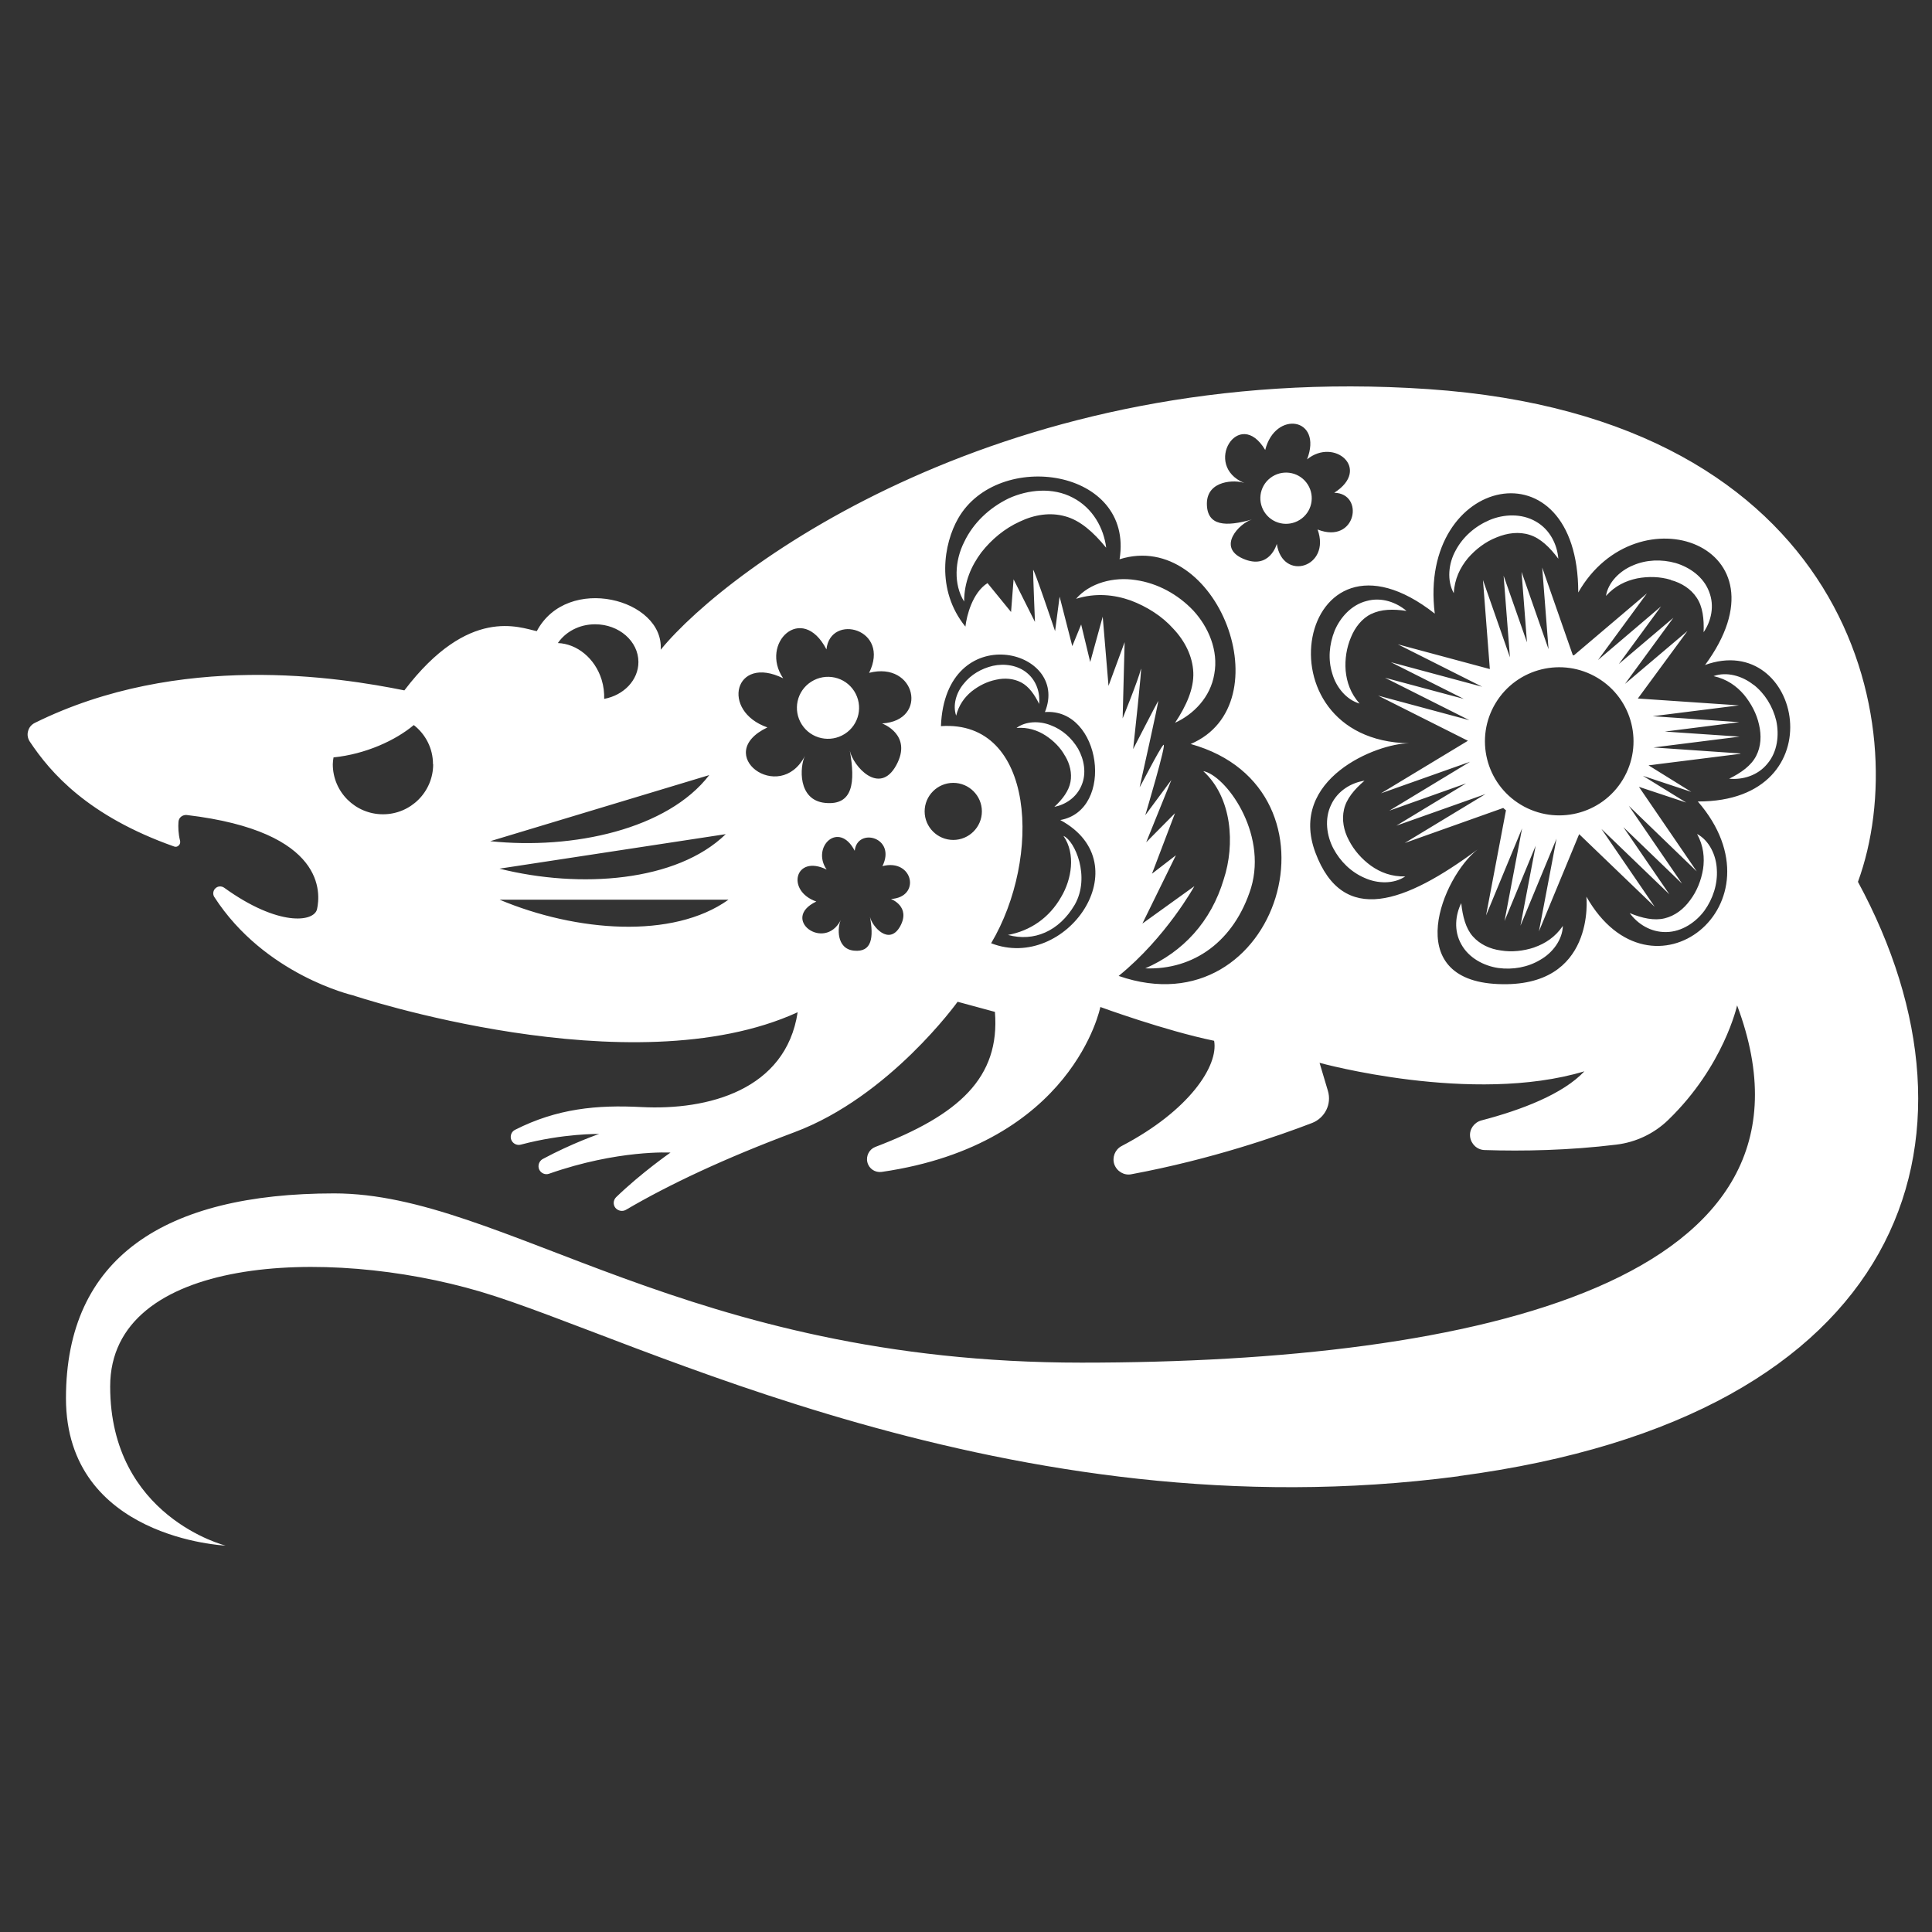 <svg width="140" height="140" viewBox="0 0 140 140" fill="none" xmlns="http://www.w3.org/2000/svg">
<rect x="0" y="0" width="140" height="140" fill="#333333" stroke="none"/>
<path d="M85.145 52.384C85.972 51.14 86.523 49.897 86.471 48.719C86.418 47.554 85.867 46.455 85.027 45.565C84.213 44.649 83.11 43.955 81.929 43.51C80.734 43.091 79.395 42.947 77.977 43.392C78.962 42.24 80.708 41.782 82.283 42.031C83.871 42.254 85.355 43.065 86.471 44.243C87.56 45.421 88.308 47.135 87.993 48.837C87.718 50.538 86.471 51.769 85.158 52.371L85.145 52.384ZM121.074 42.031C121.848 42.24 122.531 42.672 122.951 43.314C123.384 43.955 123.489 44.845 123.45 45.813C123.988 45.028 124.264 43.916 123.844 42.869C123.45 41.809 122.439 41.102 121.428 40.801C120.404 40.513 119.289 40.552 118.33 40.971C117.372 41.364 116.532 42.201 116.374 43.183C117.031 42.45 117.818 42.083 118.632 41.913C119.446 41.756 120.299 41.782 121.074 42.018V42.031ZM80.156 39.675C79.986 38.301 79.211 36.822 77.741 36.063C76.284 35.291 74.499 35.474 73.094 36.115C71.689 36.796 70.521 37.895 69.865 39.283C69.182 40.631 69.09 42.358 69.865 43.589C69.865 42.162 70.39 40.997 71.112 40.029C71.86 39.073 72.818 38.288 73.882 37.804C74.945 37.293 76.1 37.11 77.177 37.411C78.266 37.699 79.237 38.563 80.143 39.675H80.156ZM92.05 34.636C91.236 35.264 91.091 36.429 91.722 37.241C92.352 38.052 93.52 38.196 94.334 37.568C95.148 36.94 95.292 35.775 94.662 34.964C94.032 34.152 92.864 34.008 92.05 34.636ZM75.299 51.023C75.378 50.264 75.142 49.373 74.446 48.785C73.763 48.196 72.779 48.065 71.952 48.248C71.112 48.444 70.35 48.889 69.825 49.557C69.287 50.198 69.025 51.114 69.287 51.86C69.471 51.101 69.891 50.525 70.403 50.106C70.928 49.688 71.532 49.387 72.175 49.256C72.805 49.112 73.448 49.164 74 49.452C74.551 49.74 74.971 50.329 75.312 51.036L75.299 51.023ZM77.072 60.59C77.964 61.886 77.649 63.731 76.901 64.988C76.034 66.519 74.656 67.448 73.041 67.749C74.906 68.26 76.743 67.501 77.885 65.55C79.028 63.522 77.885 60.93 77.072 60.577V60.59ZM58.785 49.4C57.735 50.067 57.433 51.455 58.103 52.502C58.772 53.549 60.164 53.85 61.214 53.182C62.264 52.515 62.566 51.127 61.897 50.08C61.227 49.033 59.836 48.732 58.785 49.4ZM77.19 54.792C77.531 55.368 77.689 56.035 77.57 56.664C77.452 57.305 77.006 57.907 76.402 58.47C77.19 58.313 78.004 57.802 78.371 56.912C78.752 56.035 78.555 55.028 78.122 54.255C77.662 53.483 76.98 52.868 76.139 52.554C75.326 52.227 74.328 52.253 73.659 52.75C74.486 52.685 75.181 52.92 75.772 53.3C76.35 53.679 76.862 54.19 77.177 54.779L77.19 54.792ZM87.193 55.878C89.293 57.802 89.503 61.205 88.676 63.718C87.757 66.794 85.722 68.98 82.992 70.171C86.497 70.301 89.437 68.22 90.658 64.333C91.853 60.289 88.781 56.166 87.193 55.878ZM127.06 49.622C126.246 48.968 125.104 48.654 124.172 48.994C125.13 49.203 125.839 49.714 126.377 50.342C126.902 50.983 127.296 51.729 127.467 52.515C127.651 53.3 127.611 54.098 127.257 54.779C126.902 55.472 126.18 55.996 125.301 56.428C126.246 56.52 127.362 56.219 128.071 55.342C128.806 54.478 128.937 53.261 128.714 52.227C128.464 51.193 127.887 50.25 127.06 49.609V49.622ZM123.41 62.972C123.279 63.783 122.964 64.582 122.478 65.223C122.006 65.878 121.376 66.362 120.628 66.545C119.879 66.728 119 66.545 118.094 66.165C118.658 66.938 119.604 67.566 120.746 67.54C121.875 67.527 122.899 66.82 123.515 65.982C124.132 65.118 124.474 64.058 124.408 63.011C124.369 61.977 123.857 60.904 122.977 60.433C123.45 61.297 123.529 62.161 123.41 62.985V62.972ZM111.189 68.652C110.401 68.914 109.548 69.006 108.761 68.875C107.96 68.77 107.238 68.43 106.726 67.854C106.214 67.278 105.991 66.414 105.886 65.446C105.466 66.296 105.334 67.435 105.886 68.417C106.424 69.411 107.513 69.987 108.564 70.144C109.627 70.288 110.716 70.092 111.609 69.555C112.515 69.045 113.224 68.09 113.25 67.095C112.699 67.906 111.964 68.377 111.176 68.652H111.189ZM126.128 54.622L119.459 55.459L122.557 57.383L119.052 56.219L122.19 58.156L118.763 57.017L122.951 63.142L118.028 58.391L121.888 64.032L117.635 59.936L120.969 64.804L116.046 60.066L119.906 65.707L114.431 60.446L111.517 67.487L112.791 60.773L110.178 67.082L111.281 61.284L109.023 66.741L110.296 60.027L107.684 66.336L109.128 58.718C109.062 58.666 108.997 58.614 108.931 58.548L101.79 61.087L107.645 57.541L101.186 59.831L106.24 56.768L100.674 58.745L106.529 55.198L100.07 57.488L106.371 53.679L99.86 50.407L106.476 52.187L100.359 49.112L106.069 50.643L100.792 47.986L107.408 49.766L101.291 46.69L107.96 48.483L107.461 42.031L109.417 47.633L108.957 41.717L110.651 46.547L110.257 41.442L112.213 47.044L111.754 41.128L113.972 47.476C113.972 47.476 114.025 47.476 114.051 47.489L119.341 43L115.797 47.829L120.365 43.942L117.306 48.117L121.258 44.767L117.753 49.557L122.282 45.722L118.685 50.617L126.01 51.114L119.761 51.9L126.036 52.331L120.641 53.012L126.062 53.379L119.814 54.164L126.088 54.596L126.128 54.622ZM115.77 49.125C113.224 47.593 109.916 48.405 108.38 50.944C106.844 53.483 107.658 56.781 110.205 58.313C112.751 59.844 116.059 59.032 117.595 56.493C119.131 53.954 118.317 50.656 115.77 49.125ZM105.702 106.974C73.212 111.267 46.013 96.909 34.815 93.598C23.618 90.287 7.983 91.02 7.983 100.469C7.983 109.919 16.345 112 16.345 112C16.345 112 4.78 111.503 4.78 101.32C4.78 91.138 11.921 86.478 24.221 86.478C36.522 86.478 49.701 98.742 78.371 98.742C107.041 98.742 133.374 92.852 125.878 72.853C125.878 72.853 124.92 77.251 120.89 81.151C119.866 82.146 118.54 82.774 117.123 82.944C113.696 83.363 110.375 83.429 107.579 83.337C107.041 83.324 106.595 82.905 106.529 82.369C106.463 81.832 106.818 81.335 107.343 81.191C110.257 80.431 113.263 79.28 114.812 77.631C106.686 80.078 95.62 77.016 95.62 77.016L96.224 79.044C96.513 80 96.014 81.007 95.082 81.374C92.667 82.303 87.81 84.005 81.981 85.091C81.456 85.196 80.931 84.882 80.747 84.371C80.576 83.861 80.8 83.298 81.272 83.049C86.182 80.484 88.308 77.225 87.98 75.419C84.41 74.686 79.736 72.971 79.736 72.971C79.736 72.971 77.78 82.905 63.892 84.921C63.419 84.986 62.973 84.698 62.855 84.227C62.737 83.769 62.986 83.285 63.419 83.115C69.497 80.798 72.477 78.089 72.096 73.325L69.392 72.592C69.392 72.592 64.469 79.463 57.578 82.041C52.471 83.952 48.454 85.85 45.356 87.669C45.107 87.813 44.779 87.748 44.595 87.525C44.411 87.29 44.437 86.963 44.647 86.753C46.459 84.999 48.586 83.52 48.586 83.52C48.586 83.52 44.792 83.298 39.79 85.052C39.502 85.156 39.187 85.012 39.068 84.737C38.95 84.463 39.068 84.135 39.318 83.992C41.458 82.84 43.413 82.172 43.413 82.172C43.413 82.172 40.84 82.12 37.742 82.944C37.454 83.023 37.152 82.866 37.047 82.591C36.942 82.316 37.06 82.002 37.322 81.871C40.368 80.327 43.256 80.052 46.485 80.222C51.29 80.471 56.948 78.992 57.801 73.351C45.737 78.874 25.561 72.121 25.561 72.121C25.561 72.121 19.181 70.655 15.531 65.001C15.4 64.804 15.439 64.529 15.61 64.372C15.781 64.202 16.056 64.189 16.253 64.333C20.152 67.147 22.764 66.833 22.974 65.878C23.211 64.791 23.696 60.263 13.536 59.059C13.392 59.046 13.247 59.085 13.129 59.176C13.011 59.268 12.945 59.399 12.932 59.556C12.906 59.922 12.919 60.42 13.05 60.93C13.076 61.048 13.05 61.179 12.945 61.271C12.853 61.362 12.722 61.388 12.604 61.336C6.395 59.137 3.677 56.022 2.155 53.732C2.01 53.509 1.958 53.234 2.037 52.973C2.102 52.711 2.286 52.502 2.522 52.384C12.998 47.201 24.628 49.086 29.302 50.028C33.975 43.89 37.664 45.486 38.898 45.735C41.116 41.56 48.126 43.405 47.877 47.083C52.786 41.076 72.976 26.116 103.497 28.197C134.017 30.278 138.809 52.489 134.634 63.901C144.729 82.552 138.205 102.668 105.715 106.961L105.702 106.974ZM40.434 46.599C41.799 46.651 43.111 47.685 43.597 49.256C43.742 49.727 43.794 50.198 43.781 50.643C45.199 50.381 46.262 49.282 46.262 47.973C46.262 46.468 44.857 45.238 43.125 45.238C41.969 45.238 40.985 45.787 40.434 46.586V46.599ZM31.376 55.368C31.376 54.216 30.825 53.195 29.984 52.541C28.659 53.653 26.492 54.648 24.169 54.884C24.143 55.041 24.116 55.211 24.116 55.381C24.116 57.383 25.744 59.006 27.753 59.006C29.761 59.006 31.389 57.383 31.389 55.381L31.376 55.368ZM35.524 60.956C41.523 61.585 48.376 60.093 51.395 56.166L35.524 60.956ZM36.194 62.946C42.035 64.412 49.045 63.901 52.589 60.446L36.194 62.946ZM52.786 65.197H36.207C41.759 67.527 48.756 68.076 52.786 65.197ZM63.944 62.763C64.981 60.669 62.12 59.922 61.936 61.65C60.781 59.425 58.772 61.375 59.901 63.011C57.604 61.886 56.934 64.556 59.153 65.328C56.514 66.584 59.73 68.98 60.925 66.676C60.689 67.16 60.571 68.757 61.883 68.888C63.196 69.019 63.314 67.919 63.039 66.427C63.196 67.147 64.43 68.561 65.231 67.121C66.018 65.681 64.561 65.145 64.561 65.145C66.767 65.014 66.163 62.187 63.944 62.763ZM62.973 48.771C64.575 45.552 60.164 44.413 59.888 47.057C58.103 43.641 55.031 46.625 56.751 49.151C53.219 47.41 52.196 51.52 55.609 52.711C51.552 54.648 56.488 58.326 58.326 54.779C57.958 55.525 57.775 57.986 59.796 58.182C61.818 58.378 61.988 56.69 61.581 54.399C61.818 55.512 63.721 57.684 64.942 55.459C66.163 53.234 63.918 52.423 63.918 52.423C67.318 52.227 66.373 47.882 62.973 48.758V48.771ZM71.151 58.797C71.151 57.658 70.219 56.729 69.077 56.729C67.935 56.729 67.003 57.658 67.003 58.797C67.003 59.936 67.935 60.865 69.077 60.865C70.219 60.865 71.151 59.936 71.151 58.797ZM76.822 59.425C80.826 58.718 79.802 51.284 75.719 51.599C77.597 46.978 68.486 44.793 68.184 52.619C75.011 52.148 75.496 62.161 71.821 68.351C77.242 70.458 82.729 62.619 76.835 59.425H76.822ZM86.274 53.915C93.06 51.036 88.216 38.301 81.128 40.526C82.191 33.943 72.32 32.516 69.431 37.568C68.394 39.374 67.791 42.738 69.957 45.408C70.049 44.609 70.469 42.947 71.558 42.254L73.265 44.348L73.448 41.979L74.997 45.068C74.997 45.068 74.853 41.599 74.866 41.311C74.866 41.023 76.455 45.735 76.455 45.735L76.783 43.235L77.702 46.821L78.345 45.251L79.001 47.973L79.907 44.688L80.327 49.701L81.495 46.533L81.351 52.057C81.351 52.057 82.506 49.216 82.664 48.51C82.821 47.803 82.112 54.282 82.112 54.282C82.112 54.282 83.832 50.944 83.924 50.8C84.016 50.643 82.624 56.86 82.585 57.03C82.546 57.187 84.016 54.255 84.305 53.98C84.593 53.706 82.992 59.072 82.992 59.072L84.882 56.52L83.058 61.035L85.145 58.928L83.478 63.312L85.21 61.977L82.782 66.925L86.549 64.215C86.549 64.215 84.501 67.932 81.062 70.72C92.68 74.751 98.009 57.187 86.287 53.915H86.274ZM95.502 38.38C98.285 39.453 98.902 35.749 96.683 35.709C99.388 33.982 96.683 31.678 94.715 33.288C95.883 30.252 92.404 29.715 91.682 32.608C89.779 29.414 87.101 33.746 90.172 35.003C89.529 34.754 87.481 34.78 87.455 36.469C87.442 38.157 88.86 38.17 90.711 37.647C89.805 37.921 88.151 39.649 90.081 40.487C92.01 41.324 92.522 39.413 92.522 39.413C92.942 42.188 96.474 41.102 95.476 38.366L95.502 38.38ZM123.542 48.209C129.974 39.492 118.619 35.487 114.366 42.934C114.366 31.927 102.722 34.453 103.969 44.465C94.058 36.691 90.868 53.64 102.105 53.863C99.782 53.863 93.323 56.441 95.318 61.781C97.314 67.121 101.816 65.446 107.067 61.559C104.547 63.522 101.436 71.008 108.551 71.309C115.665 71.623 114.957 64.975 114.957 64.975C119.656 73.259 129.488 65.524 123.03 58.077C133.138 58.116 130.552 45.63 123.529 48.196L123.542 48.209ZM106.358 40.461C106.936 39.793 107.645 39.256 108.445 38.942C109.233 38.615 110.073 38.51 110.848 38.759C111.635 39.008 112.305 39.662 112.922 40.487C112.843 39.479 112.331 38.38 111.294 37.791C110.257 37.188 108.957 37.254 107.934 37.686C106.896 38.131 106.017 38.89 105.492 39.871C104.954 40.827 104.836 42.07 105.347 42.986C105.4 41.953 105.807 41.128 106.371 40.447L106.358 40.461ZM99.375 44.492C100.07 44.138 100.963 44.125 101.921 44.269C101.199 43.654 100.123 43.248 99.033 43.549C97.931 43.824 97.117 44.74 96.71 45.709C96.316 46.703 96.224 47.79 96.539 48.798C96.815 49.792 97.563 50.709 98.521 50.983C97.865 50.25 97.589 49.426 97.511 48.601C97.445 47.777 97.576 46.939 97.891 46.193C98.193 45.447 98.692 44.819 99.375 44.479V44.492ZM97.747 60.891C97.366 60.184 97.222 59.399 97.392 58.653C97.563 57.894 98.127 57.213 98.876 56.572C97.931 56.716 96.933 57.292 96.46 58.313C95.962 59.334 96.132 60.551 96.618 61.48C97.117 62.422 97.904 63.194 98.876 63.613C99.821 64.045 101.002 64.071 101.829 63.509C100.845 63.535 100.031 63.221 99.348 62.736C98.679 62.252 98.114 61.611 97.747 60.891Z" fill="white"/>
</svg>
